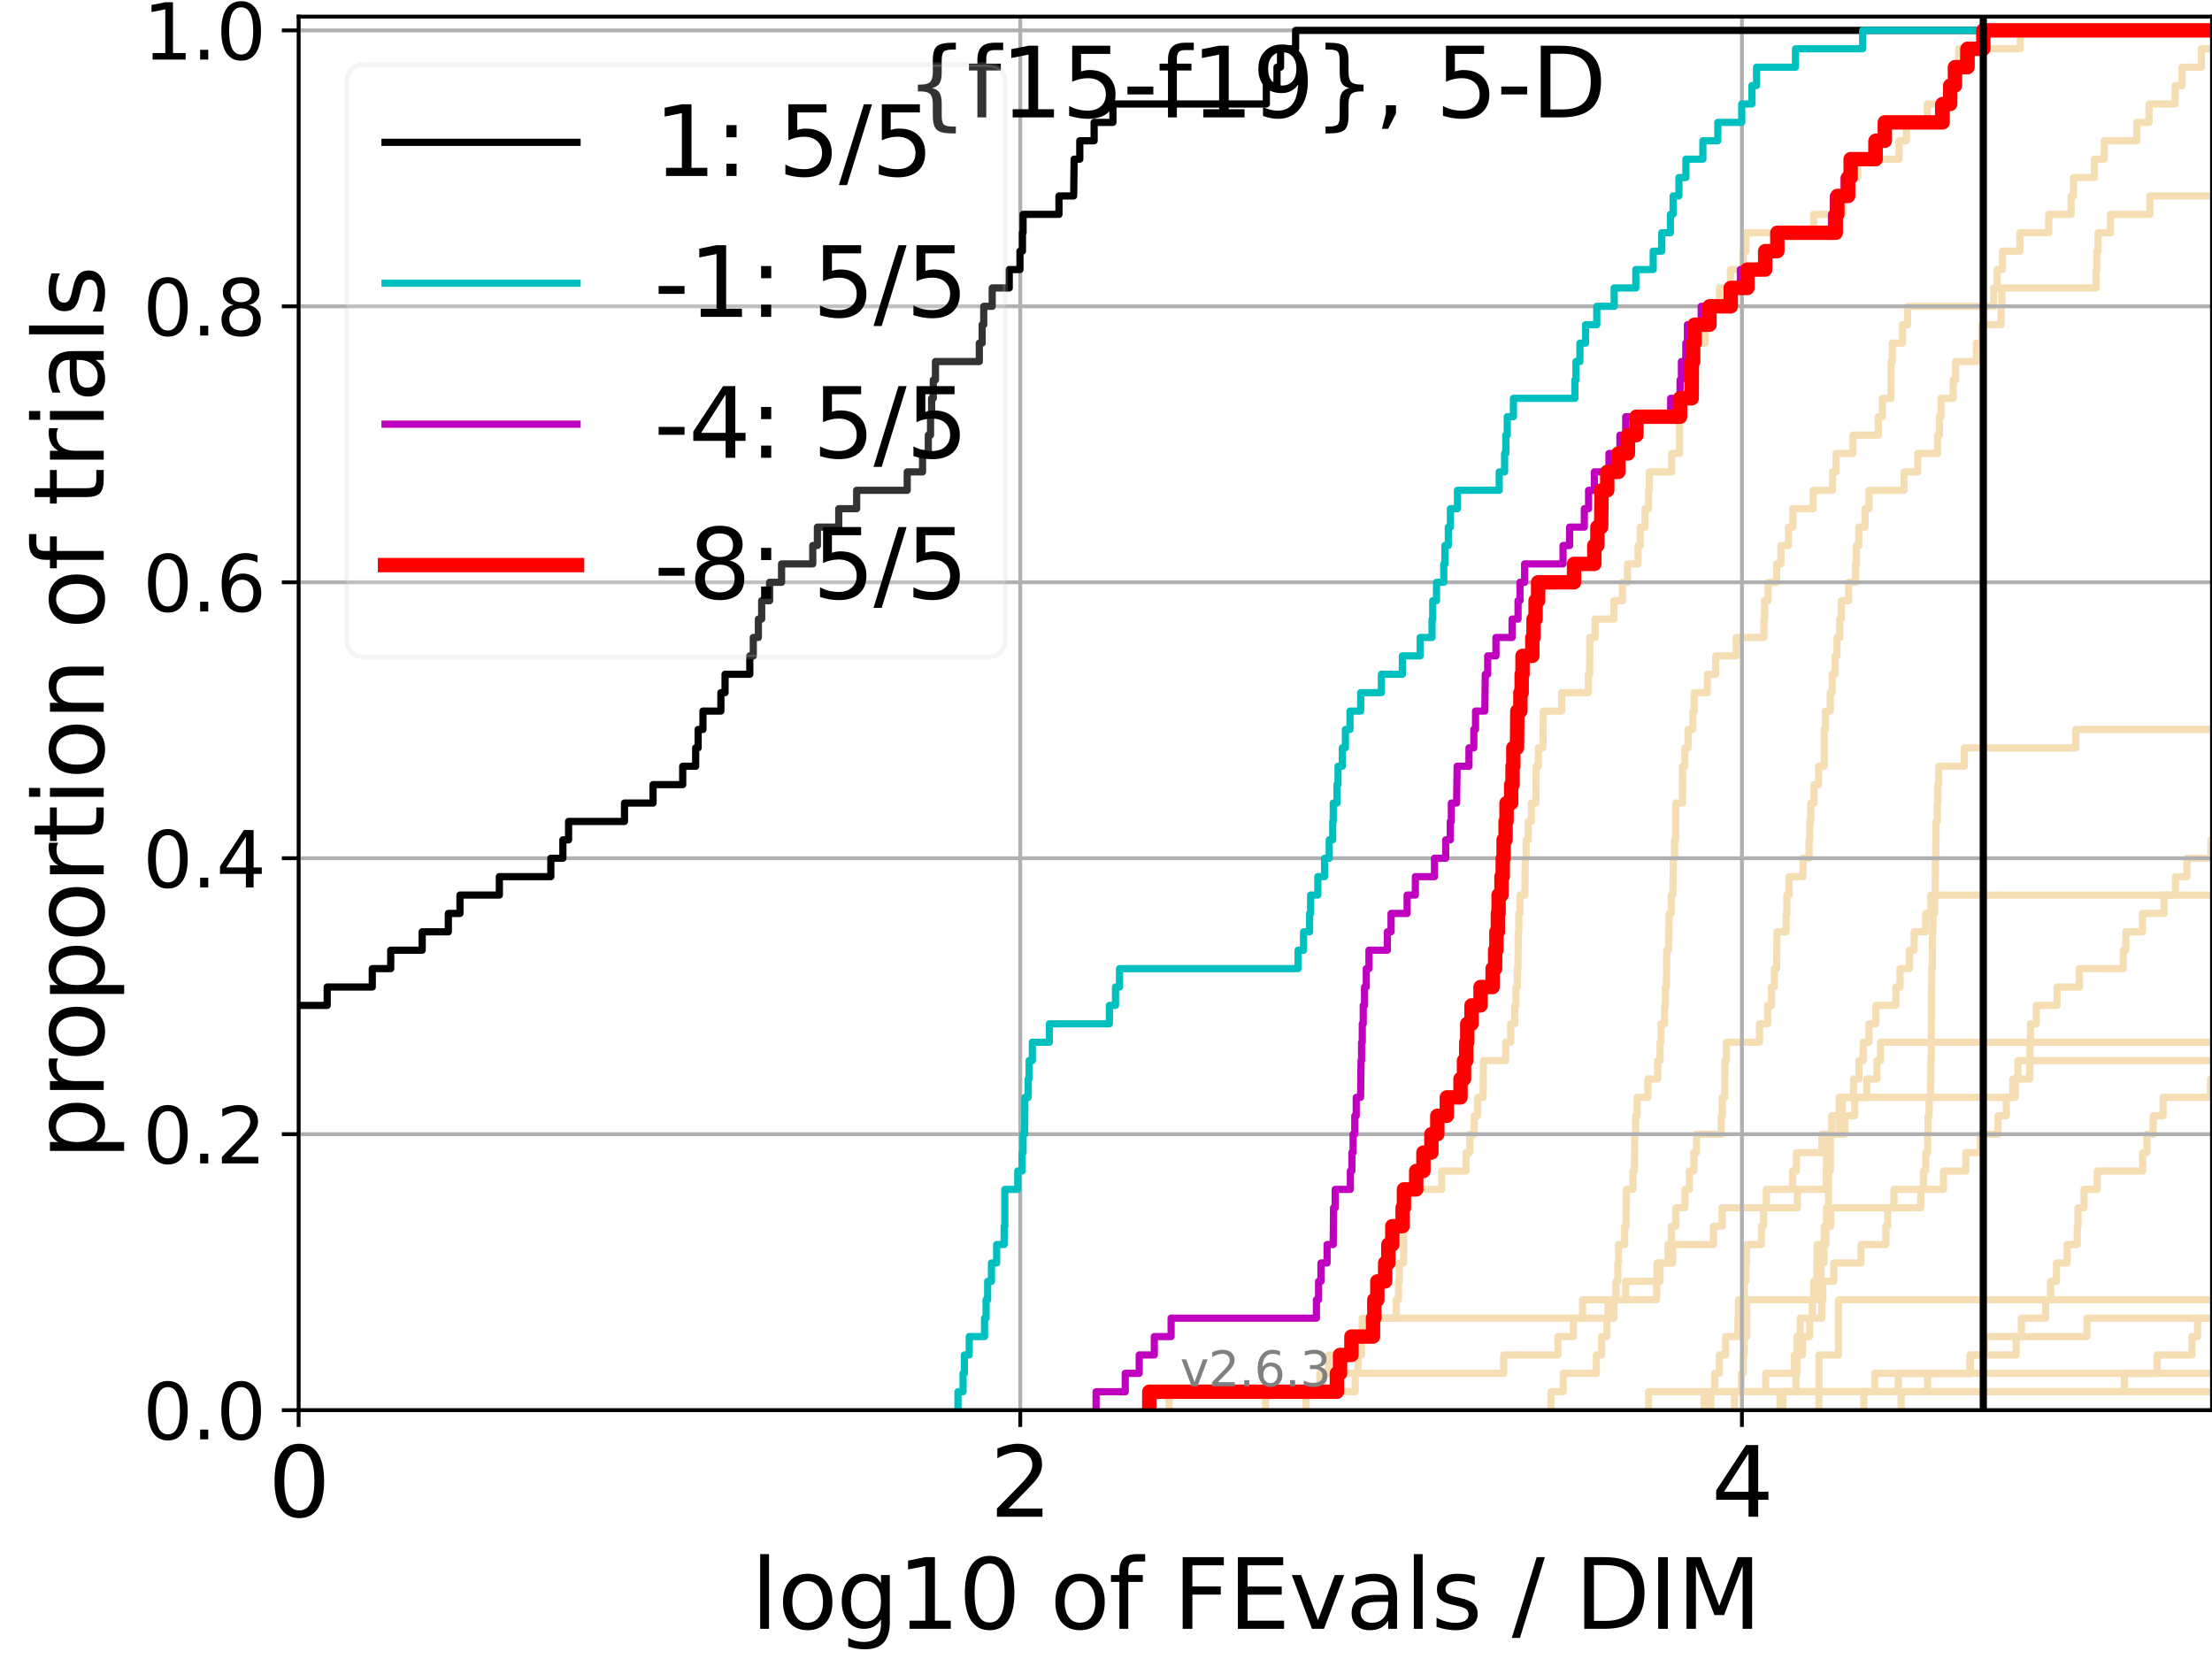 <?xml version="1.0" encoding="utf-8" standalone="no"?>
<!DOCTYPE svg PUBLIC "-//W3C//DTD SVG 1.1//EN"
  "http://www.w3.org/Graphics/SVG/1.1/DTD/svg11.dtd">
<svg xmlns:xlink="http://www.w3.org/1999/xlink" width="460.8pt" height="345.6pt" viewBox="0 0 460.8 345.6" xmlns="http://www.w3.org/2000/svg" version="1.1">
 <defs>
  <style type="text/css">*{stroke-linejoin: round; stroke-linecap: butt}</style>
 </defs>
 <g id="figure_1">
  <g id="patch_1">
   <path d="M 0 345.6 
L 460.8 345.6 
L 460.8 0 
L 0 0 
z
" style="fill: #ffffff"/>
  </g>
  <g id="axes_1">
   <g id="patch_2">
    <path d="M 62.208 293.76 
L 460.8 293.76 
L 460.8 3.456 
L 62.208 3.456 
z
" style="fill: #ffffff"/>
   </g>
   <g id="line2d_1"/>
   <g id="line2d_2">
    <path d="M 378.918 293.76 
L 378.918 282.263 
L 383.01 282.263 
L 383.01 270.766 
L 383.01 270.766 
L 383.01 270.766 
L 460.8 270.766 
" clip-path="url(#paad42e19c4)" style="fill: none; stroke: #f5deb3; stroke-width: 1.5; stroke-linecap: square"/>
   </g>
   <g id="line2d_3"/>
   <g id="line2d_4"/>
   <g id="line2d_5"/>
   <g id="line2d_6"/>
   <g id="line2d_7">
    <path d="M 343.44 293.76 
L 343.44 289.928 
L 367.82 289.928 
L 367.82 286.095 
L 373.801 286.095 
L 373.801 282.263 
L 374.316 282.263 
L 374.316 278.43 
L 375.002 278.43 
L 375.002 274.598 
L 379.513 274.598 
L 379.513 270.766 
L 379.728 270.766 
L 379.728 266.933 
L 382.003 266.933 
L 382.003 263.101 
L 387.68 263.101 
L 387.68 259.268 
L 392.858 259.268 
L 392.858 255.436 
L 393.234 255.436 
L 393.234 251.604 
L 394.542 251.604 
L 394.542 247.771 
L 404.861 247.771 
L 404.861 243.939 
L 409.521 243.939 
L 409.521 240.106 
L 412.562 240.106 
L 412.562 236.274 
L 416.224 236.274 
L 416.224 232.442 
L 417.946 232.442 
L 417.946 228.609 
L 419.302 228.609 
L 419.302 224.777 
L 422.84 224.777 
L 422.888 217.112 
L 422.987 217.112 
L 422.987 213.28 
L 424.187 213.28 
L 424.187 209.447 
L 428.528 209.447 
L 428.528 205.615 
L 433.176 205.615 
L 433.176 201.782 
L 442.313 201.782 
L 442.313 197.95 
L 442.851 197.95 
L 442.851 194.118 
L 446.296 194.118 
L 446.296 190.285 
L 450.837 190.285 
L 450.837 186.453 
L 453.187 186.453 
L 453.187 182.621 
L 455.583 182.621 
L 455.583 178.788 
L 460.582 178.788 
L 460.582 174.956 
L 461.8 174.956 
L 461.8 174.956 
" clip-path="url(#paad42e19c4)" style="fill: none; stroke: #f5deb3; stroke-width: 1.5; stroke-linecap: square"/>
   </g>
   <g id="line2d_8">
    <path d="M 361.339 293.76 
L 361.339 289.928 
L 362.74 289.928 
L 362.74 286.095 
L 363.171 286.095 
L 363.171 282.263 
L 363.35 282.263 
L 363.35 278.43 
L 363.864 278.43 
L 363.864 274.598 
L 363.879 274.598 
L 363.879 270.766 
L 378.481 270.766 
L 378.481 266.933 
L 379.355 266.933 
L 379.355 263.101 
L 379.974 263.101 
L 379.974 259.268 
L 380.048 259.268 
L 380.048 255.436 
L 380.488 255.436 
L 380.488 251.604 
L 380.905 251.604 
L 380.905 247.771 
L 380.911 247.771 
L 380.911 243.939 
L 381.277 243.939 
L 381.277 240.106 
L 381.294 240.106 
L 381.294 236.274 
L 381.592 236.274 
L 381.592 232.442 
L 383.118 232.442 
L 383.118 228.609 
L 419.802 228.609 
L 419.802 224.777 
L 420.358 224.777 
L 420.358 220.944 
L 420.358 220.944 
L 420.358 220.944 
L 460.8 220.944 
" clip-path="url(#paad42e19c4)" style="fill: none; stroke: #f5deb3; stroke-width: 1.5; stroke-linecap: square"/>
   </g>
   <g id="line2d_9">
    <path d="M 243.558 293.76 
L 243.558 289.928 
L 282.304 289.928 
L 282.304 286.095 
L 282.892 286.095 
L 282.892 282.263 
L 283.618 282.263 
L 283.618 278.43 
L 286.701 278.43 
L 286.701 274.598 
L 290.862 274.598 
L 290.862 270.766 
L 291.345 270.766 
L 291.345 266.933 
L 291.508 266.933 
L 291.508 263.101 
L 292.391 263.101 
L 292.402 255.436 
L 292.661 255.436 
L 292.661 251.604 
L 292.985 251.604 
L 292.985 247.771 
L 300.335 247.771 
L 300.335 243.939 
L 305.398 243.939 
L 305.398 240.106 
L 306.182 240.106 
L 306.182 236.274 
L 307.096 236.274 
L 307.096 232.442 
L 307.834 232.442 
L 307.834 228.609 
L 308.967 228.609 
L 309.021 220.944 
L 313.661 220.944 
L 313.661 217.112 
L 314.708 217.112 
L 314.708 213.28 
L 315.565 213.28 
L 315.565 209.447 
L 315.812 209.447 
L 315.812 205.615 
L 316.084 205.615 
L 316.084 201.782 
L 316.212 201.782 
L 316.294 194.118 
L 316.405 194.118 
L 316.405 190.285 
L 316.646 190.285 
L 316.646 186.453 
L 317.653 186.453 
L 317.752 178.788 
L 317.928 178.788 
L 317.928 174.956 
L 318.367 174.956 
L 318.367 171.123 
L 319.014 171.123 
L 319.014 167.291 
L 319.969 167.291 
L 320.01 159.626 
L 320.458 159.626 
L 320.458 155.794 
L 321.421 155.794 
L 321.507 148.129 
L 325.329 148.129 
L 325.329 144.297 
L 330.889 144.297 
L 330.889 140.464 
L 331.154 140.464 
L 331.192 132.799 
L 332.301 132.799 
L 332.301 128.967 
L 336.218 128.967 
L 336.218 125.135 
L 337.996 125.135 
L 337.996 121.302 
L 339.038 121.302 
L 339.038 117.47 
L 341.242 117.47 
L 341.242 113.637 
L 341.697 113.637 
L 341.697 109.805 
L 342.67 109.805 
L 342.67 105.973 
L 343.411 105.973 
L 343.411 102.14 
L 343.59 102.14 
L 343.59 98.308 
L 348.231 98.308 
L 348.231 94.475 
L 349.867 94.475 
L 349.894 86.811 
L 350.376 86.811 
L 350.376 82.978 
L 350.727 82.978 
L 350.727 79.146 
L 350.871 79.146 
L 350.871 75.313 
L 352.973 75.313 
L 352.973 71.481 
L 355.198 71.481 
L 355.198 67.649 
L 355.388 67.649 
L 355.388 63.816 
L 358.193 63.816 
L 358.193 59.984 
L 360.479 59.984 
L 360.479 56.151 
L 363.144 56.151 
L 363.144 52.319 
L 363.725 52.319 
L 363.725 48.487 
L 377.815 48.487 
L 377.815 44.654 
L 383.853 44.654 
L 383.853 40.822 
L 383.982 40.822 
L 383.982 36.989 
L 387.026 36.989 
L 387.026 33.157 
L 395.618 33.157 
L 395.618 29.325 
L 397.146 29.325 
L 397.146 25.492 
L 401.507 25.492 
L 401.507 21.66 
L 406.352 21.66 
L 406.352 17.827 
L 407.957 17.827 
L 408.045 10.163 
L 420.85 10.163 
L 420.85 6.33 
L 420.85 6.33 
L 460.8 6.33 
L 460.8 6.33 
" clip-path="url(#paad42e19c4)" style="fill: none; stroke: #f5deb3; stroke-width: 1.5; stroke-linecap: square"/>
   </g>
   <g id="line2d_10"/>
   <g id="line2d_11">
    <path d="M 396.038 293.76 
L 396.038 289.928 
L 442.54 289.928 
L 442.54 286.095 
L 449.381 286.095 
L 449.381 282.263 
L 456.609 282.263 
L 456.609 278.43 
L 457.795 278.43 
L 457.795 274.598 
L 461.8 274.598 
" clip-path="url(#paad42e19c4)" style="fill: none; stroke: #f5deb3; stroke-width: 1.5; stroke-linecap: square"/>
   </g>
   <g id="line2d_12"/>
   <g id="line2d_13"/>
   <g id="line2d_14"/>
   <g id="line2d_15"/>
   <g id="line2d_16"/>
   <g id="line2d_17">
    <path d="M 354.997 293.76 
L 354.997 289.928 
L 357.206 289.928 
L 357.206 286.095 
L 358.174 286.095 
L 358.174 282.263 
L 359.485 282.263 
L 359.485 278.43 
L 362.03 278.43 
L 362.03 274.598 
L 362.148 274.598 
L 362.148 270.766 
L 363.364 270.766 
L 363.364 266.933 
L 363.7 266.933 
L 363.7 263.101 
L 363.832 263.101 
L 363.832 259.268 
L 366.931 259.268 
L 366.931 255.436 
L 367.384 255.436 
L 367.384 251.604 
L 374.43 251.604 
L 374.43 247.771 
L 380.42 247.771 
L 380.42 243.939 
L 380.498 243.939 
L 380.498 240.106 
L 380.543 240.106 
L 380.543 236.274 
L 383.134 236.274 
L 383.134 232.442 
L 383.806 232.442 
L 383.806 228.609 
L 386.117 228.609 
L 386.117 224.777 
L 387.253 224.777 
L 387.253 220.944 
L 388.147 220.944 
L 388.147 217.112 
L 389.342 217.112 
L 389.342 213.28 
L 390.789 213.28 
L 390.789 209.447 
L 394.936 209.447 
L 394.936 205.615 
L 395.804 205.615 
L 395.804 201.782 
L 397.781 201.782 
L 397.781 197.95 
L 398.735 197.95 
L 398.735 194.118 
L 401.153 194.118 
L 401.153 190.285 
L 402.239 190.285 
L 402.239 186.453 
L 402.239 186.453 
L 402.239 186.453 
L 460.8 186.453 
" clip-path="url(#paad42e19c4)" style="fill: none; stroke: #f5deb3; stroke-width: 1.5; stroke-linecap: square"/>
   </g>
   <g id="line2d_18"/>
   <g id="line2d_19">
    <path d="M 370.803 293.76 
L 370.803 289.928 
L 401.543 289.928 
L 401.543 286.095 
L 410.465 286.095 
L 410.465 282.263 
L 413.428 282.263 
L 413.428 278.43 
L 421.093 278.43 
L 421.093 274.598 
L 426.152 274.598 
L 426.152 270.766 
L 427.177 270.766 
L 427.177 266.933 
L 428.409 266.933 
L 428.409 263.101 
L 430.632 263.101 
L 430.632 259.268 
L 432.729 259.268 
L 432.729 255.436 
L 432.899 255.436 
L 432.899 251.604 
L 434.138 251.604 
L 434.138 247.771 
L 436.896 247.771 
L 436.896 243.939 
L 446.35 243.939 
L 446.35 240.106 
L 447.249 240.106 
L 447.249 236.274 
L 448.541 236.274 
L 448.541 232.442 
L 450.608 232.442 
L 450.608 228.609 
L 460.513 228.609 
L 460.513 224.777 
L 461.176 224.777 
L 461.176 220.944 
L 461.8 220.944 
L 461.8 220.944 
" clip-path="url(#paad42e19c4)" style="fill: none; stroke: #f5deb3; stroke-width: 1.5; stroke-linecap: square"/>
   </g>
   <g id="line2d_20">
    <path d="M 356.39 293.76 
L 356.39 289.928 
L 356.39 289.928 
L 356.39 289.928 
L 460.8 289.928 
" clip-path="url(#paad42e19c4)" style="fill: none; stroke: #f5deb3; stroke-width: 1.5; stroke-linecap: square"/>
   </g>
   <g id="line2d_21"/>
   <g id="line2d_22">
    <path d="M 370.937 293.76 
L 370.937 289.928 
L 390.522 289.928 
L 390.522 286.095 
L 410.377 286.095 
L 410.377 282.263 
L 420.002 282.263 
L 420.002 278.43 
L 434.734 278.43 
L 434.734 274.598 
L 434.734 274.598 
L 434.734 274.598 
L 460.8 274.598 
" clip-path="url(#paad42e19c4)" style="fill: none; stroke: #f5deb3; stroke-width: 1.5; stroke-linecap: square"/>
   </g>
   <g id="line2d_23">
    <path d="M 388.253 293.76 
L 388.253 289.928 
L 395.464 289.928 
L 395.464 286.095 
L 395.464 286.095 
L 395.464 286.095 
L 460.8 286.095 
" clip-path="url(#paad42e19c4)" style="fill: none; stroke: #f5deb3; stroke-width: 1.5; stroke-linecap: square"/>
   </g>
   <g id="line2d_24">
    <path d="M 272.072 293.76 
L 272.072 289.928 
L 274.946 289.928 
L 274.946 286.095 
L 276.703 286.095 
L 276.703 282.263 
L 280.983 282.263 
L 280.983 278.43 
L 283.751 278.43 
L 283.751 274.598 
L 334.996 274.598 
L 334.996 270.766 
L 336.645 270.766 
L 336.645 266.933 
L 337.028 266.933 
L 337.028 263.101 
L 337.163 263.101 
L 337.163 259.268 
L 338.454 259.268 
L 338.454 255.436 
L 338.74 255.436 
L 338.823 247.771 
L 340.168 247.771 
L 340.168 243.939 
L 340.48 243.939 
L 340.555 236.274 
L 340.724 236.274 
L 340.724 232.442 
L 341.037 232.442 
L 341.037 228.609 
L 343.282 228.609 
L 343.282 224.777 
L 345.32 224.777 
L 345.32 220.944 
L 345.825 220.944 
L 345.825 217.112 
L 346.015 217.112 
L 346.015 213.28 
L 346.763 213.28 
L 346.763 209.447 
L 346.923 209.447 
L 346.923 205.615 
L 347.14 205.615 
L 347.221 197.95 
L 347.605 197.95 
L 347.715 190.285 
L 348.142 190.285 
L 348.142 186.453 
L 348.495 186.453 
L 348.598 178.788 
L 348.838 178.788 
L 348.838 174.956 
L 349.081 174.956 
L 349.115 167.291 
L 350.49 167.291 
L 350.508 159.626 
L 350.987 159.626 
L 350.987 155.794 
L 351.656 155.794 
L 351.656 151.961 
L 352.67 151.961 
L 352.67 148.129 
L 352.935 148.129 
L 352.935 144.297 
L 355.679 144.297 
L 355.679 140.464 
L 357.411 140.464 
L 357.411 136.632 
L 361.698 136.632 
L 361.698 132.799 
L 367.457 132.799 
L 367.457 128.967 
L 367.608 128.967 
L 367.608 125.135 
L 368.323 125.135 
L 368.323 121.302 
L 370.105 121.302 
L 370.105 117.47 
L 370.999 117.47 
L 370.999 113.637 
L 372.584 113.637 
L 372.584 109.805 
L 373.504 109.805 
L 373.504 105.973 
L 377.738 105.973 
L 377.738 102.14 
L 381.758 102.14 
L 381.758 98.308 
L 382.477 98.308 
L 382.477 94.475 
L 385.999 94.475 
L 385.999 90.643 
L 391.293 90.643 
L 391.293 86.811 
L 392.146 86.811 
L 392.146 82.978 
L 393.931 82.978 
L 393.969 75.313 
L 394.197 75.313 
L 394.197 71.481 
L 396.335 71.481 
L 396.335 67.649 
L 397.388 67.649 
L 397.388 63.816 
L 415.308 63.816 
L 415.308 59.984 
L 416.027 59.984 
L 416.027 56.151 
L 417.155 56.151 
L 417.155 52.319 
L 420.783 52.319 
L 420.783 48.487 
L 426.778 48.487 
L 426.778 44.654 
L 431.459 44.654 
L 431.459 40.822 
L 431.955 40.822 
L 431.955 36.989 
L 436.296 36.989 
L 436.296 33.157 
L 438.355 33.157 
L 438.355 29.325 
L 445.143 29.325 
L 445.143 25.492 
L 447.681 25.492 
L 447.681 21.66 
L 453.131 21.66 
L 453.131 17.827 
L 454.555 17.827 
L 454.555 13.995 
L 458.575 13.995 
L 458.575 10.163 
L 461.8 10.163 
L 461.8 10.163 
" clip-path="url(#paad42e19c4)" style="fill: none; stroke: #f5deb3; stroke-width: 1.5; stroke-linecap: square"/>
   </g>
   <g id="line2d_25">
    <path d="M 371.416 293.76 
L 371.416 289.928 
L 374.148 289.928 
L 374.148 286.095 
L 374.314 286.095 
L 374.314 282.263 
L 375.477 282.263 
L 375.477 278.43 
L 376.971 278.43 
L 376.971 274.598 
L 377.554 274.598 
L 377.554 270.766 
L 377.802 270.766 
L 377.802 266.933 
L 378.502 266.933 
L 378.502 263.101 
L 378.535 263.101 
L 378.535 259.268 
L 380.381 259.268 
L 380.381 255.436 
L 381.384 255.436 
L 381.384 251.604 
L 400.138 251.604 
L 400.138 247.771 
L 400.712 247.771 
L 400.712 243.939 
L 401.165 243.939 
L 401.165 240.106 
L 401.554 240.106 
L 401.554 236.274 
L 401.647 236.274 
L 401.647 232.442 
L 401.877 232.442 
L 401.877 228.609 
L 402.202 228.609 
L 402.202 224.777 
L 402.235 224.777 
L 402.235 220.944 
L 402.305 220.944 
L 402.305 217.112 
L 402.306 217.112 
L 402.306 213.28 
L 402.333 213.28 
L 402.333 209.447 
L 402.342 209.447 
L 402.342 205.615 
L 402.398 205.615 
L 402.398 201.782 
L 402.543 201.782 
L 402.543 197.95 
L 402.566 197.95 
L 402.566 194.118 
L 402.677 194.118 
L 402.677 190.285 
L 403.003 190.285 
L 403.003 186.453 
L 403.15 186.453 
L 403.15 182.621 
L 403.18 182.621 
L 403.18 178.788 
L 403.263 178.788 
L 403.263 174.956 
L 403.313 174.956 
L 403.313 171.123 
L 403.572 171.123 
L 403.572 167.291 
L 403.674 167.291 
L 403.674 163.459 
L 403.864 163.459 
L 403.864 159.626 
L 409.212 159.626 
L 409.212 155.794 
L 432.412 155.794 
L 432.412 151.961 
L 432.412 151.961 
L 432.412 151.961 
L 460.8 151.961 
" clip-path="url(#paad42e19c4)" style="fill: none; stroke: #f5deb3; stroke-width: 1.5; stroke-linecap: square"/>
   </g>
   <g id="line2d_26">
    <path d="M 323.095 293.76 
L 323.095 289.928 
L 325.639 289.928 
L 325.639 286.095 
L 332.557 286.095 
L 332.557 282.263 
L 333.63 282.263 
L 333.63 278.43 
L 334.775 278.43 
L 334.775 274.598 
L 336.222 274.598 
L 336.222 270.766 
L 338.648 270.766 
L 338.648 266.933 
L 345.176 266.933 
L 345.176 263.101 
L 348.442 263.101 
L 348.442 259.268 
L 356.935 259.268 
L 356.935 255.436 
L 358.755 255.436 
L 358.755 251.604 
L 367.969 251.604 
L 367.969 247.771 
L 373.411 247.771 
L 373.411 243.939 
L 374.24 243.939 
L 374.24 240.106 
L 379.523 240.106 
L 379.523 236.274 
L 384.317 236.274 
L 384.317 232.442 
L 386.384 232.442 
L 386.384 228.609 
L 388.91 228.609 
L 388.91 224.777 
L 390.997 224.777 
L 390.997 220.944 
L 391.753 220.944 
L 391.753 217.112 
L 391.753 217.112 
L 391.753 217.112 
L 460.8 217.112 
" clip-path="url(#paad42e19c4)" style="fill: none; stroke: #f5deb3; stroke-width: 1.5; stroke-linecap: square"/>
   </g>
   <g id="line2d_27"/>
   <g id="line2d_28">
    <path d="M 263.64 293.76 
L 263.64 289.928 
L 275.454 289.928 
L 275.454 286.095 
L 313.237 286.095 
L 313.237 282.263 
L 324.529 282.263 
L 324.529 278.43 
L 327.768 278.43 
L 327.768 274.598 
L 329.682 274.598 
L 329.682 270.766 
L 345.121 270.766 
L 345.121 266.933 
L 345.808 266.933 
L 345.808 263.101 
L 347.473 263.101 
L 347.473 259.268 
L 348.176 259.268 
L 348.176 255.436 
L 349.109 255.436 
L 349.109 251.604 
L 351.009 251.604 
L 351.009 247.771 
L 351.919 247.771 
L 351.919 243.939 
L 352.862 243.939 
L 352.862 240.106 
L 353.419 240.106 
L 353.419 236.274 
L 358.584 236.274 
L 358.584 232.442 
L 358.78 232.442 
L 358.78 228.609 
L 359.283 228.609 
L 359.356 220.944 
L 359.644 220.944 
L 359.644 217.112 
L 366.544 217.112 
L 366.544 213.28 
L 368.256 213.28 
L 368.256 209.447 
L 369.026 209.447 
L 369.026 205.615 
L 369.626 205.615 
L 369.626 201.782 
L 370.103 201.782 
L 370.187 194.118 
L 372.086 194.118 
L 372.086 190.285 
L 372.229 190.285 
L 372.229 186.453 
L 372.704 186.453 
L 372.704 182.621 
L 375.607 182.621 
L 375.607 178.788 
L 376.86 178.788 
L 376.86 174.956 
L 377.014 174.956 
L 377.014 171.123 
L 377.211 171.123 
L 377.211 167.291 
L 377.896 167.291 
L 377.896 163.459 
L 378.85 163.459 
L 378.85 159.626 
L 380.024 159.626 
L 380.026 151.961 
L 380.287 151.961 
L 380.287 148.129 
L 381.288 148.129 
L 381.288 144.297 
L 381.667 144.297 
L 381.667 140.464 
L 382.273 140.464 
L 382.273 136.632 
L 382.684 136.632 
L 382.684 132.799 
L 383.249 132.799 
L 383.249 128.967 
L 383.579 128.967 
L 383.579 125.135 
L 385.108 125.135 
L 385.108 121.302 
L 386.543 121.302 
L 386.543 117.47 
L 386.703 117.47 
L 386.703 113.637 
L 387.228 113.637 
L 387.228 109.805 
L 388.52 109.805 
L 388.52 105.973 
L 389.34 105.973 
L 389.34 102.14 
L 396.663 102.14 
L 396.663 98.308 
L 399.497 98.308 
L 399.497 94.475 
L 403.655 94.475 
L 403.655 90.643 
L 404.015 90.643 
L 404.015 86.811 
L 404.359 86.811 
L 404.359 82.978 
L 406.901 82.978 
L 406.901 79.146 
L 407.388 79.146 
L 407.388 75.313 
L 411.731 75.313 
L 411.731 71.481 
L 412.845 71.481 
L 412.845 67.649 
L 416.86 67.649 
L 416.86 63.816 
L 417.021 63.816 
L 417.021 59.984 
L 436.651 59.984 
L 436.651 56.151 
L 436.804 56.151 
L 436.804 52.319 
L 437.057 52.319 
L 437.057 48.487 
L 439.661 48.487 
L 439.661 44.654 
L 447.866 44.654 
L 447.866 40.822 
L 461.8 40.822 
L 461.8 40.822 
" clip-path="url(#paad42e19c4)" style="fill: none; stroke: #f5deb3; stroke-width: 1.5; stroke-linecap: square"/>
   </g>
   <g id="line2d_29"/>
   <g id="line2d_30"/>
   <g id="matplotlib.axis_1">
    <g id="xtick_1">
     <g id="line2d_31">
      <path d="M 62.208 293.76 
L 62.208 3.456 
" clip-path="url(#paad42e19c4)" style="fill: none; stroke: #b0b0b0; stroke-width: 0.8; stroke-linecap: square"/>
     </g>
     <g id="line2d_32">
      <defs>
       <path id="mf4633947fc" d="M 0 0 
L 0 3.5 
" style="stroke: #000000; stroke-width: 0.8"/>
      </defs>
      <g>
       <use xlink:href="#mf4633947fc" x="62.208" y="293.76" style="stroke: #000000; stroke-width: 0.8"/>
      </g>
     </g>
     <g id="text_1">
      <!-- 0 -->
      <g transform="translate(55.846 315.957)scale(0.2 -0.2)">
       <defs>
        <path id="DejaVuSans-30" d="M 2034 4250 
Q 1547 4250 1301 3770 
Q 1056 3291 1056 2328 
Q 1056 1369 1301 889 
Q 1547 409 2034 409 
Q 2525 409 2770 889 
Q 3016 1369 3016 2328 
Q 3016 3291 2770 3770 
Q 2525 4250 2034 4250 
z
M 2034 4750 
Q 2819 4750 3233 4129 
Q 3647 3509 3647 2328 
Q 3647 1150 3233 529 
Q 2819 -91 2034 -91 
Q 1250 -91 836 529 
Q 422 1150 422 2328 
Q 422 3509 836 4129 
Q 1250 4750 2034 4750 
z
" transform="scale(0.016)"/>
       </defs>
       <use xlink:href="#DejaVuSans-30"/>
      </g>
     </g>
    </g>
    <g id="xtick_2">
     <g id="line2d_33">
      <path d="M 212.542 293.76 
L 212.542 3.456 
" clip-path="url(#paad42e19c4)" style="fill: none; stroke: #b0b0b0; stroke-width: 0.8; stroke-linecap: square"/>
     </g>
     <g id="line2d_34">
      <g>
       <use xlink:href="#mf4633947fc" x="212.542" y="293.76" style="stroke: #000000; stroke-width: 0.8"/>
      </g>
     </g>
     <g id="text_2">
      <!-- 2 -->
      <g transform="translate(206.18 315.957)scale(0.2 -0.2)">
       <defs>
        <path id="DejaVuSans-32" d="M 1228 531 
L 3431 531 
L 3431 0 
L 469 0 
L 469 531 
Q 828 903 1448 1529 
Q 2069 2156 2228 2338 
Q 2531 2678 2651 2914 
Q 2772 3150 2772 3378 
Q 2772 3750 2511 3984 
Q 2250 4219 1831 4219 
Q 1534 4219 1204 4116 
Q 875 4013 500 3803 
L 500 4441 
Q 881 4594 1212 4672 
Q 1544 4750 1819 4750 
Q 2544 4750 2975 4387 
Q 3406 4025 3406 3419 
Q 3406 3131 3298 2873 
Q 3191 2616 2906 2266 
Q 2828 2175 2409 1742 
Q 1991 1309 1228 531 
z
" transform="scale(0.016)"/>
       </defs>
       <use xlink:href="#DejaVuSans-32"/>
      </g>
     </g>
    </g>
    <g id="xtick_3">
     <g id="line2d_35">
      <path d="M 362.876 293.76 
L 362.876 3.456 
" clip-path="url(#paad42e19c4)" style="fill: none; stroke: #b0b0b0; stroke-width: 0.8; stroke-linecap: square"/>
     </g>
     <g id="line2d_36">
      <g>
       <use xlink:href="#mf4633947fc" x="362.876" y="293.76" style="stroke: #000000; stroke-width: 0.8"/>
      </g>
     </g>
     <g id="text_3">
      <!-- 4 -->
      <g transform="translate(356.514 315.957)scale(0.2 -0.2)">
       <defs>
        <path id="DejaVuSans-34" d="M 2419 4116 
L 825 1625 
L 2419 1625 
L 2419 4116 
z
M 2253 4666 
L 3047 4666 
L 3047 1625 
L 3713 1625 
L 3713 1100 
L 3047 1100 
L 3047 0 
L 2419 0 
L 2419 1100 
L 313 1100 
L 313 1709 
L 2253 4666 
z
" transform="scale(0.016)"/>
       </defs>
       <use xlink:href="#DejaVuSans-34"/>
      </g>
     </g>
    </g>
    <g id="text_4">
     <!-- log10 of FEvals / DIM -->
     <g transform="translate(156.431 339.313)scale(0.2 -0.2)">
      <defs>
       <path id="DejaVuSans-6c" d="M 603 4863 
L 1178 4863 
L 1178 0 
L 603 0 
L 603 4863 
z
" transform="scale(0.016)"/>
       <path id="DejaVuSans-6f" d="M 1959 3097 
Q 1497 3097 1228 2736 
Q 959 2375 959 1747 
Q 959 1119 1226 758 
Q 1494 397 1959 397 
Q 2419 397 2687 759 
Q 2956 1122 2956 1747 
Q 2956 2369 2687 2733 
Q 2419 3097 1959 3097 
z
M 1959 3584 
Q 2709 3584 3137 3096 
Q 3566 2609 3566 1747 
Q 3566 888 3137 398 
Q 2709 -91 1959 -91 
Q 1206 -91 779 398 
Q 353 888 353 1747 
Q 353 2609 779 3096 
Q 1206 3584 1959 3584 
z
" transform="scale(0.016)"/>
       <path id="DejaVuSans-67" d="M 2906 1791 
Q 2906 2416 2648 2759 
Q 2391 3103 1925 3103 
Q 1463 3103 1205 2759 
Q 947 2416 947 1791 
Q 947 1169 1205 825 
Q 1463 481 1925 481 
Q 2391 481 2648 825 
Q 2906 1169 2906 1791 
z
M 3481 434 
Q 3481 -459 3084 -895 
Q 2688 -1331 1869 -1331 
Q 1566 -1331 1297 -1286 
Q 1028 -1241 775 -1147 
L 775 -588 
Q 1028 -725 1275 -790 
Q 1522 -856 1778 -856 
Q 2344 -856 2625 -561 
Q 2906 -266 2906 331 
L 2906 616 
Q 2728 306 2450 153 
Q 2172 0 1784 0 
Q 1141 0 747 490 
Q 353 981 353 1791 
Q 353 2603 747 3093 
Q 1141 3584 1784 3584 
Q 2172 3584 2450 3431 
Q 2728 3278 2906 2969 
L 2906 3500 
L 3481 3500 
L 3481 434 
z
" transform="scale(0.016)"/>
       <path id="DejaVuSans-31" d="M 794 531 
L 1825 531 
L 1825 4091 
L 703 3866 
L 703 4441 
L 1819 4666 
L 2450 4666 
L 2450 531 
L 3481 531 
L 3481 0 
L 794 0 
L 794 531 
z
" transform="scale(0.016)"/>
       <path id="DejaVuSans-20" transform="scale(0.016)"/>
       <path id="DejaVuSans-66" d="M 2375 4863 
L 2375 4384 
L 1825 4384 
Q 1516 4384 1395 4259 
Q 1275 4134 1275 3809 
L 1275 3500 
L 2222 3500 
L 2222 3053 
L 1275 3053 
L 1275 0 
L 697 0 
L 697 3053 
L 147 3053 
L 147 3500 
L 697 3500 
L 697 3744 
Q 697 4328 969 4595 
Q 1241 4863 1831 4863 
L 2375 4863 
z
" transform="scale(0.016)"/>
       <path id="DejaVuSans-46" d="M 628 4666 
L 3309 4666 
L 3309 4134 
L 1259 4134 
L 1259 2759 
L 3109 2759 
L 3109 2228 
L 1259 2228 
L 1259 0 
L 628 0 
L 628 4666 
z
" transform="scale(0.016)"/>
       <path id="DejaVuSans-45" d="M 628 4666 
L 3578 4666 
L 3578 4134 
L 1259 4134 
L 1259 2753 
L 3481 2753 
L 3481 2222 
L 1259 2222 
L 1259 531 
L 3634 531 
L 3634 0 
L 628 0 
L 628 4666 
z
" transform="scale(0.016)"/>
       <path id="DejaVuSans-76" d="M 191 3500 
L 800 3500 
L 1894 563 
L 2988 3500 
L 3597 3500 
L 2284 0 
L 1503 0 
L 191 3500 
z
" transform="scale(0.016)"/>
       <path id="DejaVuSans-61" d="M 2194 1759 
Q 1497 1759 1228 1600 
Q 959 1441 959 1056 
Q 959 750 1161 570 
Q 1363 391 1709 391 
Q 2188 391 2477 730 
Q 2766 1069 2766 1631 
L 2766 1759 
L 2194 1759 
z
M 3341 1997 
L 3341 0 
L 2766 0 
L 2766 531 
Q 2569 213 2275 61 
Q 1981 -91 1556 -91 
Q 1019 -91 701 211 
Q 384 513 384 1019 
Q 384 1609 779 1909 
Q 1175 2209 1959 2209 
L 2766 2209 
L 2766 2266 
Q 2766 2663 2505 2880 
Q 2244 3097 1772 3097 
Q 1472 3097 1187 3025 
Q 903 2953 641 2809 
L 641 3341 
Q 956 3463 1253 3523 
Q 1550 3584 1831 3584 
Q 2591 3584 2966 3190 
Q 3341 2797 3341 1997 
z
" transform="scale(0.016)"/>
       <path id="DejaVuSans-73" d="M 2834 3397 
L 2834 2853 
Q 2591 2978 2328 3040 
Q 2066 3103 1784 3103 
Q 1356 3103 1142 2972 
Q 928 2841 928 2578 
Q 928 2378 1081 2264 
Q 1234 2150 1697 2047 
L 1894 2003 
Q 2506 1872 2764 1633 
Q 3022 1394 3022 966 
Q 3022 478 2636 193 
Q 2250 -91 1575 -91 
Q 1294 -91 989 -36 
Q 684 19 347 128 
L 347 722 
Q 666 556 975 473 
Q 1284 391 1588 391 
Q 1994 391 2212 530 
Q 2431 669 2431 922 
Q 2431 1156 2273 1281 
Q 2116 1406 1581 1522 
L 1381 1569 
Q 847 1681 609 1914 
Q 372 2147 372 2553 
Q 372 3047 722 3315 
Q 1072 3584 1716 3584 
Q 2034 3584 2315 3537 
Q 2597 3491 2834 3397 
z
" transform="scale(0.016)"/>
       <path id="DejaVuSans-2f" d="M 1625 4666 
L 2156 4666 
L 531 -594 
L 0 -594 
L 1625 4666 
z
" transform="scale(0.016)"/>
       <path id="DejaVuSans-44" d="M 1259 4147 
L 1259 519 
L 2022 519 
Q 2988 519 3436 956 
Q 3884 1394 3884 2338 
Q 3884 3275 3436 3711 
Q 2988 4147 2022 4147 
L 1259 4147 
z
M 628 4666 
L 1925 4666 
Q 3281 4666 3915 4102 
Q 4550 3538 4550 2338 
Q 4550 1131 3912 565 
Q 3275 0 1925 0 
L 628 0 
L 628 4666 
z
" transform="scale(0.016)"/>
       <path id="DejaVuSans-49" d="M 628 4666 
L 1259 4666 
L 1259 0 
L 628 0 
L 628 4666 
z
" transform="scale(0.016)"/>
       <path id="DejaVuSans-4d" d="M 628 4666 
L 1569 4666 
L 2759 1491 
L 3956 4666 
L 4897 4666 
L 4897 0 
L 4281 0 
L 4281 4097 
L 3078 897 
L 2444 897 
L 1241 4097 
L 1241 0 
L 628 0 
L 628 4666 
z
" transform="scale(0.016)"/>
      </defs>
      <use xlink:href="#DejaVuSans-6c"/>
      <use xlink:href="#DejaVuSans-6f" x="27.783"/>
      <use xlink:href="#DejaVuSans-67" x="88.965"/>
      <use xlink:href="#DejaVuSans-31" x="152.441"/>
      <use xlink:href="#DejaVuSans-30" x="216.064"/>
      <use xlink:href="#DejaVuSans-20" x="279.688"/>
      <use xlink:href="#DejaVuSans-6f" x="311.475"/>
      <use xlink:href="#DejaVuSans-66" x="372.656"/>
      <use xlink:href="#DejaVuSans-20" x="407.861"/>
      <use xlink:href="#DejaVuSans-46" x="439.648"/>
      <use xlink:href="#DejaVuSans-45" x="497.168"/>
      <use xlink:href="#DejaVuSans-76" x="560.352"/>
      <use xlink:href="#DejaVuSans-61" x="619.531"/>
      <use xlink:href="#DejaVuSans-6c" x="680.811"/>
      <use xlink:href="#DejaVuSans-73" x="708.594"/>
      <use xlink:href="#DejaVuSans-20" x="760.693"/>
      <use xlink:href="#DejaVuSans-2f" x="792.48"/>
      <use xlink:href="#DejaVuSans-20" x="826.172"/>
      <use xlink:href="#DejaVuSans-44" x="857.959"/>
      <use xlink:href="#DejaVuSans-49" x="934.961"/>
      <use xlink:href="#DejaVuSans-4d" x="964.453"/>
     </g>
    </g>
   </g>
   <g id="matplotlib.axis_2">
    <g id="ytick_1">
     <g id="line2d_37">
      <path d="M 62.208 293.76 
L 460.8 293.76 
" clip-path="url(#paad42e19c4)" style="fill: none; stroke: #b0b0b0; stroke-width: 0.8; stroke-linecap: square"/>
     </g>
     <g id="line2d_38">
      <defs>
       <path id="mc0f0323121" d="M 0 0 
L -3.5 0 
" style="stroke: #000000; stroke-width: 0.8"/>
      </defs>
      <g>
       <use xlink:href="#mc0f0323121" x="62.208" y="293.76" style="stroke: #000000; stroke-width: 0.8"/>
      </g>
     </g>
     <g id="text_5">
      <!-- 0.0 -->
      <g transform="translate(29.763 299.839)scale(0.16 -0.16)">
       <defs>
        <path id="DejaVuSans-2e" d="M 684 794 
L 1344 794 
L 1344 0 
L 684 0 
L 684 794 
z
" transform="scale(0.016)"/>
       </defs>
       <use xlink:href="#DejaVuSans-30"/>
       <use xlink:href="#DejaVuSans-2e" x="63.623"/>
       <use xlink:href="#DejaVuSans-30" x="95.41"/>
      </g>
     </g>
    </g>
    <g id="ytick_2">
     <g id="line2d_39">
      <path d="M 62.208 236.274 
L 460.8 236.274 
" clip-path="url(#paad42e19c4)" style="fill: none; stroke: #b0b0b0; stroke-width: 0.8; stroke-linecap: square"/>
     </g>
     <g id="line2d_40">
      <g>
       <use xlink:href="#mc0f0323121" x="62.208" y="236.274" style="stroke: #000000; stroke-width: 0.8"/>
      </g>
     </g>
     <g id="text_6">
      <!-- 0.2 -->
      <g transform="translate(29.763 242.353)scale(0.16 -0.16)">
       <use xlink:href="#DejaVuSans-30"/>
       <use xlink:href="#DejaVuSans-2e" x="63.623"/>
       <use xlink:href="#DejaVuSans-32" x="95.41"/>
      </g>
     </g>
    </g>
    <g id="ytick_3">
     <g id="line2d_41">
      <path d="M 62.208 178.788 
L 460.8 178.788 
" clip-path="url(#paad42e19c4)" style="fill: none; stroke: #b0b0b0; stroke-width: 0.8; stroke-linecap: square"/>
     </g>
     <g id="line2d_42">
      <g>
       <use xlink:href="#mc0f0323121" x="62.208" y="178.788" style="stroke: #000000; stroke-width: 0.8"/>
      </g>
     </g>
     <g id="text_7">
      <!-- 0.4 -->
      <g transform="translate(29.763 184.867)scale(0.16 -0.16)">
       <use xlink:href="#DejaVuSans-30"/>
       <use xlink:href="#DejaVuSans-2e" x="63.623"/>
       <use xlink:href="#DejaVuSans-34" x="95.41"/>
      </g>
     </g>
    </g>
    <g id="ytick_4">
     <g id="line2d_43">
      <path d="M 62.208 121.302 
L 460.8 121.302 
" clip-path="url(#paad42e19c4)" style="fill: none; stroke: #b0b0b0; stroke-width: 0.8; stroke-linecap: square"/>
     </g>
     <g id="line2d_44">
      <g>
       <use xlink:href="#mc0f0323121" x="62.208" y="121.302" style="stroke: #000000; stroke-width: 0.8"/>
      </g>
     </g>
     <g id="text_8">
      <!-- 0.6 -->
      <g transform="translate(29.763 127.381)scale(0.16 -0.16)">
       <defs>
        <path id="DejaVuSans-36" d="M 2113 2584 
Q 1688 2584 1439 2293 
Q 1191 2003 1191 1497 
Q 1191 994 1439 701 
Q 1688 409 2113 409 
Q 2538 409 2786 701 
Q 3034 994 3034 1497 
Q 3034 2003 2786 2293 
Q 2538 2584 2113 2584 
z
M 3366 4563 
L 3366 3988 
Q 3128 4100 2886 4159 
Q 2644 4219 2406 4219 
Q 1781 4219 1451 3797 
Q 1122 3375 1075 2522 
Q 1259 2794 1537 2939 
Q 1816 3084 2150 3084 
Q 2853 3084 3261 2657 
Q 3669 2231 3669 1497 
Q 3669 778 3244 343 
Q 2819 -91 2113 -91 
Q 1303 -91 875 529 
Q 447 1150 447 2328 
Q 447 3434 972 4092 
Q 1497 4750 2381 4750 
Q 2619 4750 2861 4703 
Q 3103 4656 3366 4563 
z
" transform="scale(0.016)"/>
       </defs>
       <use xlink:href="#DejaVuSans-30"/>
       <use xlink:href="#DejaVuSans-2e" x="63.623"/>
       <use xlink:href="#DejaVuSans-36" x="95.41"/>
      </g>
     </g>
    </g>
    <g id="ytick_5">
     <g id="line2d_45">
      <path d="M 62.208 63.816 
L 460.8 63.816 
" clip-path="url(#paad42e19c4)" style="fill: none; stroke: #b0b0b0; stroke-width: 0.8; stroke-linecap: square"/>
     </g>
     <g id="line2d_46">
      <g>
       <use xlink:href="#mc0f0323121" x="62.208" y="63.816" style="stroke: #000000; stroke-width: 0.8"/>
      </g>
     </g>
     <g id="text_9">
      <!-- 0.8 -->
      <g transform="translate(29.763 69.895)scale(0.16 -0.16)">
       <defs>
        <path id="DejaVuSans-38" d="M 2034 2216 
Q 1584 2216 1326 1975 
Q 1069 1734 1069 1313 
Q 1069 891 1326 650 
Q 1584 409 2034 409 
Q 2484 409 2743 651 
Q 3003 894 3003 1313 
Q 3003 1734 2745 1975 
Q 2488 2216 2034 2216 
z
M 1403 2484 
Q 997 2584 770 2862 
Q 544 3141 544 3541 
Q 544 4100 942 4425 
Q 1341 4750 2034 4750 
Q 2731 4750 3128 4425 
Q 3525 4100 3525 3541 
Q 3525 3141 3298 2862 
Q 3072 2584 2669 2484 
Q 3125 2378 3379 2068 
Q 3634 1759 3634 1313 
Q 3634 634 3220 271 
Q 2806 -91 2034 -91 
Q 1263 -91 848 271 
Q 434 634 434 1313 
Q 434 1759 690 2068 
Q 947 2378 1403 2484 
z
M 1172 3481 
Q 1172 3119 1398 2916 
Q 1625 2713 2034 2713 
Q 2441 2713 2670 2916 
Q 2900 3119 2900 3481 
Q 2900 3844 2670 4047 
Q 2441 4250 2034 4250 
Q 1625 4250 1398 4047 
Q 1172 3844 1172 3481 
z
" transform="scale(0.016)"/>
       </defs>
       <use xlink:href="#DejaVuSans-30"/>
       <use xlink:href="#DejaVuSans-2e" x="63.623"/>
       <use xlink:href="#DejaVuSans-38" x="95.41"/>
      </g>
     </g>
    </g>
    <g id="ytick_6">
     <g id="line2d_47">
      <path d="M 62.208 6.33 
L 460.8 6.33 
" clip-path="url(#paad42e19c4)" style="fill: none; stroke: #b0b0b0; stroke-width: 0.8; stroke-linecap: square"/>
     </g>
     <g id="line2d_48">
      <g>
       <use xlink:href="#mc0f0323121" x="62.208" y="6.33" style="stroke: #000000; stroke-width: 0.8"/>
      </g>
     </g>
     <g id="text_10">
      <!-- 1.0 -->
      <g transform="translate(29.763 12.409)scale(0.16 -0.16)">
       <use xlink:href="#DejaVuSans-31"/>
       <use xlink:href="#DejaVuSans-2e" x="63.623"/>
       <use xlink:href="#DejaVuSans-30" x="95.41"/>
      </g>
     </g>
    </g>
    <g id="text_11">
     <!-- proportion of trials -->
     <g transform="translate(21.604 241.614)rotate(-90)scale(0.2 -0.2)">
      <defs>
       <path id="DejaVuSans-70" d="M 1159 525 
L 1159 -1331 
L 581 -1331 
L 581 3500 
L 1159 3500 
L 1159 2969 
Q 1341 3281 1617 3432 
Q 1894 3584 2278 3584 
Q 2916 3584 3314 3078 
Q 3713 2572 3713 1747 
Q 3713 922 3314 415 
Q 2916 -91 2278 -91 
Q 1894 -91 1617 61 
Q 1341 213 1159 525 
z
M 3116 1747 
Q 3116 2381 2855 2742 
Q 2594 3103 2138 3103 
Q 1681 3103 1420 2742 
Q 1159 2381 1159 1747 
Q 1159 1113 1420 752 
Q 1681 391 2138 391 
Q 2594 391 2855 752 
Q 3116 1113 3116 1747 
z
" transform="scale(0.016)"/>
       <path id="DejaVuSans-72" d="M 2631 2963 
Q 2534 3019 2420 3045 
Q 2306 3072 2169 3072 
Q 1681 3072 1420 2755 
Q 1159 2438 1159 1844 
L 1159 0 
L 581 0 
L 581 3500 
L 1159 3500 
L 1159 2956 
Q 1341 3275 1631 3429 
Q 1922 3584 2338 3584 
Q 2397 3584 2469 3576 
Q 2541 3569 2628 3553 
L 2631 2963 
z
" transform="scale(0.016)"/>
       <path id="DejaVuSans-74" d="M 1172 4494 
L 1172 3500 
L 2356 3500 
L 2356 3053 
L 1172 3053 
L 1172 1153 
Q 1172 725 1289 603 
Q 1406 481 1766 481 
L 2356 481 
L 2356 0 
L 1766 0 
Q 1100 0 847 248 
Q 594 497 594 1153 
L 594 3053 
L 172 3053 
L 172 3500 
L 594 3500 
L 594 4494 
L 1172 4494 
z
" transform="scale(0.016)"/>
       <path id="DejaVuSans-69" d="M 603 3500 
L 1178 3500 
L 1178 0 
L 603 0 
L 603 3500 
z
M 603 4863 
L 1178 4863 
L 1178 4134 
L 603 4134 
L 603 4863 
z
" transform="scale(0.016)"/>
       <path id="DejaVuSans-6e" d="M 3513 2113 
L 3513 0 
L 2938 0 
L 2938 2094 
Q 2938 2591 2744 2837 
Q 2550 3084 2163 3084 
Q 1697 3084 1428 2787 
Q 1159 2491 1159 1978 
L 1159 0 
L 581 0 
L 581 3500 
L 1159 3500 
L 1159 2956 
Q 1366 3272 1645 3428 
Q 1925 3584 2291 3584 
Q 2894 3584 3203 3211 
Q 3513 2838 3513 2113 
z
" transform="scale(0.016)"/>
      </defs>
      <use xlink:href="#DejaVuSans-70"/>
      <use xlink:href="#DejaVuSans-72" x="63.477"/>
      <use xlink:href="#DejaVuSans-6f" x="102.34"/>
      <use xlink:href="#DejaVuSans-70" x="163.521"/>
      <use xlink:href="#DejaVuSans-6f" x="226.998"/>
      <use xlink:href="#DejaVuSans-72" x="288.18"/>
      <use xlink:href="#DejaVuSans-74" x="329.293"/>
      <use xlink:href="#DejaVuSans-69" x="368.502"/>
      <use xlink:href="#DejaVuSans-6f" x="396.285"/>
      <use xlink:href="#DejaVuSans-6e" x="457.467"/>
      <use xlink:href="#DejaVuSans-20" x="520.846"/>
      <use xlink:href="#DejaVuSans-6f" x="552.633"/>
      <use xlink:href="#DejaVuSans-66" x="613.814"/>
      <use xlink:href="#DejaVuSans-20" x="649.02"/>
      <use xlink:href="#DejaVuSans-74" x="680.807"/>
      <use xlink:href="#DejaVuSans-72" x="720.016"/>
      <use xlink:href="#DejaVuSans-69" x="761.129"/>
      <use xlink:href="#DejaVuSans-61" x="788.912"/>
      <use xlink:href="#DejaVuSans-6c" x="850.191"/>
      <use xlink:href="#DejaVuSans-73" x="877.975"/>
     </g>
    </g>
   </g>
   <g id="line2d_49">
    <path d="M 9.668 293.76 
L 9.668 213.28 
L 32.296 213.28 
L 32.296 209.447 
L 68.16 209.447 
L 68.16 205.615 
L 77.551 205.615 
L 77.551 201.782 
L 81.396 201.782 
L 81.396 197.95 
L 87.947 197.95 
L 87.947 194.118 
L 93.4 194.118 
L 93.4 190.285 
L 95.82 190.285 
L 95.82 186.453 
L 104.024 186.453 
L 104.024 182.621 
L 114.748 182.621 
L 114.748 178.788 
L 117.26 178.788 
L 117.26 174.956 
L 118.447 174.956 
L 118.447 171.123 
L 130.091 171.123 
L 130.091 167.291 
L 136.042 167.291 
L 136.042 163.459 
L 142.22 163.459 
L 142.22 159.626 
L 144.92 159.626 
L 144.92 155.794 
L 145.434 155.794 
L 145.434 151.961 
L 146.438 151.961 
L 146.438 148.129 
L 150.173 148.129 
L 150.173 144.297 
L 151.044 144.297 
L 151.044 140.464 
L 156.198 140.464 
L 156.198 136.632 
L 156.924 136.632 
L 156.924 132.799 
L 157.983 132.799 
L 157.983 128.967 
L 158.67 128.967 
L 158.67 125.135 
L 160.327 125.135 
L 160.327 121.302 
L 162.816 121.302 
L 162.816 117.47 
L 169.312 117.47 
L 169.312 113.637 
L 170.279 113.637 
L 170.279 109.805 
L 174.728 109.805 
L 174.728 105.973 
L 178.457 105.973 
L 178.457 102.14 
L 188.988 102.14 
L 188.988 98.308 
L 192.184 98.308 
L 192.184 94.475 
L 193.38 94.475 
L 193.38 90.643 
L 193.847 90.643 
L 193.847 86.811 
L 194.077 86.811 
L 194.077 82.978 
L 194.42 82.978 
L 194.42 79.146 
L 194.872 79.146 
L 194.872 75.313 
L 204.01 75.313 
L 204.01 71.481 
L 204.598 71.481 
L 204.598 67.649 
L 204.93 67.649 
L 204.93 63.816 
L 206.695 63.816 
L 206.695 59.984 
L 210.243 59.984 
L 210.243 56.151 
L 212.477 56.151 
L 212.477 52.319 
L 212.996 52.319 
L 212.996 48.487 
L 213.125 48.487 
L 213.125 44.654 
L 220.601 44.654 
L 220.601 40.822 
L 223.666 40.822 
L 223.758 33.157 
L 224.941 33.157 
L 224.941 29.325 
L 227.926 29.325 
L 227.926 25.492 
L 231.839 25.492 
L 231.839 21.66 
L 263.803 21.66 
L 263.803 17.827 
L 266.021 17.827 
L 266.021 13.995 
L 266.761 13.995 
L 266.761 10.163 
L 269.904 10.163 
L 269.904 6.33 
L 269.904 6.33 
L 460.8 6.33 
L 460.8 6.33 
" clip-path="url(#paad42e19c4)" style="fill: none; stroke: #000000; stroke-width: 1.5; stroke-linecap: square"/>
   </g>
   <g id="line2d_50">
    <path clip-path="url(#paad42e19c4)" style="fill: none; stroke: #000000; stroke-width: 1.5; stroke-linecap: square"/>
   </g>
   <g id="line2d_51">
    <path d="M 199.566 293.76 
L 199.566 289.928 
L 200.618 289.928 
L 200.618 286.095 
L 200.899 286.095 
L 200.899 282.263 
L 201.909 282.263 
L 201.909 278.43 
L 205.094 278.43 
L 205.094 274.598 
L 205.421 274.598 
L 205.421 270.766 
L 205.744 270.766 
L 205.744 266.933 
L 206.538 266.933 
L 206.538 263.101 
L 207.619 263.101 
L 207.619 259.268 
L 209.175 259.268 
L 209.175 255.436 
L 209.32 255.436 
L 209.32 247.771 
L 212.016 247.771 
L 212.016 243.939 
L 212.932 243.939 
L 212.932 240.106 
L 213.125 240.106 
L 213.125 236.274 
L 213.444 236.274 
L 213.507 228.609 
L 214.197 228.609 
L 214.197 224.777 
L 214.383 224.777 
L 214.383 220.944 
L 215.055 220.944 
L 215.055 217.112 
L 218.603 217.112 
L 218.603 213.28 
L 231.108 213.28 
L 231.108 209.447 
L 232.377 209.447 
L 232.377 205.615 
L 233.219 205.615 
L 233.219 201.782 
L 270.418 201.782 
L 270.418 197.95 
L 271.552 197.95 
L 271.552 194.118 
L 272.812 194.118 
L 272.812 190.285 
L 273.028 190.285 
L 273.028 186.453 
L 274.528 186.453 
L 274.528 182.621 
L 275.935 182.621 
L 275.935 178.788 
L 276.895 178.788 
L 276.895 174.956 
L 277.623 174.956 
L 277.623 171.123 
L 277.738 171.123 
L 277.738 167.291 
L 278.518 167.291 
L 278.518 163.459 
L 278.733 163.459 
L 278.733 159.626 
L 279.632 159.626 
L 279.632 155.794 
L 280.269 155.794 
L 280.269 151.961 
L 281.231 151.961 
L 281.231 148.129 
L 283.454 148.129 
L 283.454 144.297 
L 287.774 144.297 
L 287.774 140.464 
L 292.135 140.464 
L 292.135 136.632 
L 295.844 136.632 
L 295.844 132.799 
L 298.318 132.799 
L 298.318 128.967 
L 298.464 128.967 
L 298.464 125.135 
L 299.257 125.135 
L 299.257 121.302 
L 300.762 121.302 
L 300.762 117.47 
L 301.002 117.47 
L 301.002 113.637 
L 301.707 113.637 
L 301.707 109.805 
L 302.142 109.805 
L 302.142 105.973 
L 303.615 105.973 
L 303.615 102.14 
L 312.316 102.14 
L 312.316 98.308 
L 313.433 98.308 
L 313.433 94.475 
L 313.688 94.475 
L 313.688 90.643 
L 313.99 90.643 
L 313.99 86.811 
L 315.275 86.811 
L 315.275 82.978 
L 328.075 82.978 
L 328.075 79.146 
L 328.296 79.146 
L 328.296 75.313 
L 329.129 75.313 
L 329.129 71.481 
L 330.301 71.481 
L 330.301 67.649 
L 332.636 67.649 
L 332.636 63.816 
L 336.262 63.816 
L 336.262 59.984 
L 340.768 59.984 
L 340.768 56.151 
L 344.392 56.151 
L 344.392 52.319 
L 346.174 52.319 
L 346.174 48.487 
L 347.976 48.487 
L 347.976 44.654 
L 348.54 44.654 
L 348.54 40.822 
L 349.754 40.822 
L 349.754 36.989 
L 351.207 36.989 
L 351.207 33.157 
L 354.74 33.157 
L 354.74 29.325 
L 357.852 29.325 
L 357.852 25.492 
L 362.831 25.492 
L 362.831 21.66 
L 364.965 21.66 
L 364.965 17.827 
L 365.919 17.827 
L 365.919 13.995 
L 374.035 13.995 
L 374.035 10.163 
L 388.027 10.163 
L 388.027 6.33 
L 388.027 6.33 
L 460.8 6.33 
L 460.8 6.33 
" clip-path="url(#paad42e19c4)" style="fill: none; stroke: #00bfbf; stroke-width: 1.5; stroke-linecap: square"/>
   </g>
   <g id="line2d_52">
    <path clip-path="url(#paad42e19c4)" style="fill: none; stroke: #00bfbf; stroke-width: 1.5; stroke-linecap: square"/>
   </g>
   <g id="line2d_53">
    <path d="M 228.331 293.76 
L 228.331 289.928 
L 234.41 289.928 
L 234.41 286.095 
L 237.317 286.095 
L 237.317 282.263 
L 240.462 282.263 
L 240.462 278.43 
L 243.96 278.43 
L 243.96 274.598 
L 274.234 274.598 
L 274.234 270.766 
L 274.684 270.766 
L 274.684 266.933 
L 275.177 266.933 
L 275.177 263.101 
L 276.455 263.101 
L 276.455 259.268 
L 277.729 259.268 
L 277.8 251.604 
L 278.152 251.604 
L 278.152 247.771 
L 281.302 247.771 
L 281.302 243.939 
L 281.619 243.939 
L 281.619 240.106 
L 281.869 240.106 
L 281.869 236.274 
L 282.227 236.274 
L 282.227 232.442 
L 282.526 232.442 
L 282.526 228.609 
L 283.432 228.609 
L 283.529 220.944 
L 283.64 220.944 
L 283.64 217.112 
L 283.787 217.112 
L 283.787 213.28 
L 283.986 213.28 
L 283.986 209.447 
L 284.262 209.447 
L 284.262 205.615 
L 284.623 205.615 
L 284.623 201.782 
L 285.178 201.782 
L 285.178 197.95 
L 289.008 197.95 
L 289.008 194.118 
L 289.783 194.118 
L 289.783 190.285 
L 293.129 190.285 
L 293.129 186.453 
L 294.842 186.453 
L 294.842 182.621 
L 298.828 182.621 
L 298.828 178.788 
L 301.162 178.788 
L 301.162 174.956 
L 302.117 174.956 
L 302.117 171.123 
L 302.343 171.123 
L 302.343 167.291 
L 303.438 167.291 
L 303.546 159.626 
L 306.015 159.626 
L 306.015 155.794 
L 307.02 155.794 
L 307.02 151.961 
L 307.38 151.961 
L 307.38 148.129 
L 309.312 148.129 
L 309.41 140.464 
L 309.916 140.464 
L 309.916 136.632 
L 311.633 136.632 
L 311.633 132.799 
L 314.993 132.799 
L 314.993 128.967 
L 316.234 128.967 
L 316.234 125.135 
L 316.64 125.135 
L 316.64 121.302 
L 317.608 121.302 
L 317.608 117.47 
L 325.608 117.47 
L 325.608 113.637 
L 326.98 113.637 
L 326.98 109.805 
L 330.041 109.805 
L 330.041 105.973 
L 330.929 105.973 
L 330.929 102.14 
L 332.133 102.14 
L 332.133 98.308 
L 335.179 98.308 
L 335.179 94.475 
L 337.46 94.475 
L 337.46 90.643 
L 338.666 90.643 
L 338.666 86.811 
L 348.035 86.811 
L 348.035 82.978 
L 349.986 82.978 
L 349.986 79.146 
L 350.272 79.146 
L 350.272 75.313 
L 351.18 75.313 
L 351.18 71.481 
L 351.521 71.481 
L 351.521 67.649 
L 354.386 67.649 
L 354.386 63.816 
L 359.843 63.816 
L 359.843 59.984 
L 362.548 59.984 
L 362.548 56.151 
L 367.234 56.151 
L 367.234 52.319 
L 369.664 52.319 
L 369.664 48.487 
L 381.534 48.487 
L 381.534 44.654 
L 381.926 44.654 
L 381.926 40.822 
L 384.193 40.822 
L 384.193 36.989 
L 385.077 36.989 
L 385.077 33.157 
L 389.968 33.157 
L 389.968 29.325 
L 392.038 29.325 
L 392.038 25.492 
L 403.843 25.492 
L 403.843 21.66 
L 405.65 21.66 
L 405.65 17.827 
L 406.683 17.827 
L 406.683 13.995 
L 409.124 13.995 
L 409.124 10.163 
L 412.518 10.163 
L 412.518 6.33 
L 412.518 6.33 
L 460.8 6.33 
L 460.8 6.33 
" clip-path="url(#paad42e19c4)" style="fill: none; stroke: #bf00bf; stroke-width: 1.5; stroke-linecap: square"/>
   </g>
   <g id="line2d_54">
    <path clip-path="url(#paad42e19c4)" style="fill: none; stroke: #bf00bf; stroke-width: 1.5; stroke-linecap: square"/>
   </g>
   <g id="line2d_55">
    <path d="M 239.418 293.76 
L 239.418 289.928 
L 278.5 289.928 
L 278.5 286.095 
L 279.152 286.095 
L 279.152 282.263 
L 281.524 282.263 
L 281.524 278.43 
L 286.021 278.43 
L 286.021 274.598 
L 286.295 274.598 
L 286.295 270.766 
L 286.923 270.766 
L 286.923 266.933 
L 288.553 266.933 
L 288.553 263.101 
L 289.221 263.101 
L 289.221 259.268 
L 290.046 259.268 
L 290.046 255.436 
L 292.186 255.436 
L 292.186 251.604 
L 292.464 251.604 
L 292.464 247.771 
L 295.025 247.771 
L 295.025 243.939 
L 296.524 243.939 
L 296.524 240.106 
L 298.186 240.106 
L 298.186 236.274 
L 299.417 236.274 
L 299.417 232.442 
L 301.399 232.442 
L 301.399 228.609 
L 304.246 228.609 
L 304.246 224.777 
L 304.978 224.777 
L 304.978 220.944 
L 305.447 220.944 
L 305.447 217.112 
L 305.655 217.112 
L 305.655 213.28 
L 306.547 213.28 
L 306.547 209.447 
L 308.424 209.447 
L 308.424 205.615 
L 310.942 205.615 
L 310.942 201.782 
L 311.463 201.782 
L 311.463 197.95 
L 311.73 197.95 
L 311.73 194.118 
L 312.035 194.118 
L 312.035 190.285 
L 312.183 190.285 
L 312.183 186.453 
L 312.783 186.453 
L 312.783 182.621 
L 313.042 182.621 
L 313.042 178.788 
L 313.228 178.788 
L 313.228 174.956 
L 313.637 174.956 
L 313.637 171.123 
L 313.84 171.123 
L 313.84 167.291 
L 314.805 167.291 
L 314.805 163.459 
L 315.083 163.459 
L 315.083 159.626 
L 315.255 159.626 
L 315.255 155.794 
L 316.015 155.794 
L 316.087 148.129 
L 316.726 148.129 
L 316.726 144.297 
L 316.988 144.297 
L 316.988 140.464 
L 317.169 140.464 
L 317.169 136.632 
L 319.211 136.632 
L 319.211 132.799 
L 319.464 132.799 
L 319.464 128.967 
L 319.888 128.967 
L 319.888 125.135 
L 320.422 125.135 
L 320.422 121.302 
L 327.9 121.302 
L 327.9 117.47 
L 332.128 117.47 
L 332.128 113.637 
L 332.763 113.637 
L 332.763 109.805 
L 333.547 109.805 
L 333.64 102.14 
L 334.819 102.14 
L 334.819 98.308 
L 337.137 98.308 
L 337.137 94.475 
L 339.128 94.475 
L 339.128 90.643 
L 340.9 90.643 
L 340.9 86.811 
L 349.992 86.811 
L 349.992 82.978 
L 352.41 82.978 
L 352.45 75.313 
L 352.721 75.313 
L 352.721 71.481 
L 353.004 71.481 
L 353.004 67.649 
L 356.114 67.649 
L 356.114 63.816 
L 360.546 63.816 
L 360.546 59.984 
L 364.021 59.984 
L 364.021 56.151 
L 367.72 56.151 
L 367.72 52.319 
L 370.25 52.319 
L 370.25 48.487 
L 382.416 48.487 
L 382.416 44.654 
L 382.749 44.654 
L 382.749 40.822 
L 385.003 40.822 
L 385.003 36.989 
L 385.523 36.989 
L 385.523 33.157 
L 390.728 33.157 
L 390.728 29.325 
L 392.637 29.325 
L 392.637 25.492 
L 404.683 25.492 
L 404.683 21.66 
L 406.267 21.66 
L 406.267 17.827 
L 407.25 17.827 
L 407.25 13.995 
L 409.875 13.995 
L 409.875 10.163 
L 413.16 10.163 
L 413.16 6.33 
L 413.16 6.33 
L 460.8 6.33 
L 460.8 6.33 
" clip-path="url(#paad42e19c4)" style="fill: none; stroke: #ff0000; stroke-width: 3; stroke-linecap: square"/>
   </g>
   <g id="line2d_56">
    <path clip-path="url(#paad42e19c4)" style="fill: none; stroke: #ff0000; stroke-width: 3; stroke-linecap: square"/>
   </g>
   <g id="line2d_57">
    <path d="M 413.16 293.76 
L 413.16 3.456 
" clip-path="url(#paad42e19c4)" style="fill: none; stroke: #000000; stroke-width: 1.5; stroke-linecap: square"/>
   </g>
   <g id="patch_3">
    <path d="M 62.208 293.76 
L 62.208 3.456 
" style="fill: none; stroke: #000000; stroke-width: 0.8; stroke-linejoin: miter; stroke-linecap: square"/>
   </g>
   <g id="patch_4">
    <path d="M 460.8 293.76 
L 460.8 3.456 
" style="fill: none; stroke: #000000; stroke-width: 0.8; stroke-linejoin: miter; stroke-linecap: square"/>
   </g>
   <g id="patch_5">
    <path d="M 62.208 293.76 
L 460.8 293.76 
" style="fill: none; stroke: #000000; stroke-width: 0.8; stroke-linejoin: miter; stroke-linecap: square"/>
   </g>
   <g id="patch_6">
    <path d="M 62.208 3.456 
L 460.8 3.456 
" style="fill: none; stroke: #000000; stroke-width: 0.8; stroke-linejoin: miter; stroke-linecap: square"/>
   </g>
   <g id="text_12">
    <!-- {f15-f19}, 5-D -->
    <g transform="translate(188.654 24.459)scale(0.2 -0.2)">
     <defs>
      <path id="DejaVuSans-7b" d="M 3272 -594 
L 3272 -1044 
L 3078 -1044 
Q 2300 -1044 2036 -812 
Q 1772 -581 1772 109 
L 1772 856 
Q 1772 1328 1603 1509 
Q 1434 1691 991 1691 
L 800 1691 
L 800 2138 
L 991 2138 
Q 1438 2138 1605 2317 
Q 1772 2497 1772 2963 
L 1772 3713 
Q 1772 4403 2036 4633 
Q 2300 4863 3078 4863 
L 3272 4863 
L 3272 4416 
L 3059 4416 
Q 2619 4416 2484 4278 
Q 2350 4141 2350 3700 
L 2350 2925 
Q 2350 2434 2208 2212 
Q 2066 1991 1722 1913 
Q 2069 1828 2209 1606 
Q 2350 1384 2350 897 
L 2350 122 
Q 2350 -319 2484 -456 
Q 2619 -594 3059 -594 
L 3272 -594 
z
" transform="scale(0.016)"/>
      <path id="DejaVuSans-35" d="M 691 4666 
L 3169 4666 
L 3169 4134 
L 1269 4134 
L 1269 2991 
Q 1406 3038 1543 3061 
Q 1681 3084 1819 3084 
Q 2600 3084 3056 2656 
Q 3513 2228 3513 1497 
Q 3513 744 3044 326 
Q 2575 -91 1722 -91 
Q 1428 -91 1123 -41 
Q 819 9 494 109 
L 494 744 
Q 775 591 1075 516 
Q 1375 441 1709 441 
Q 2250 441 2565 725 
Q 2881 1009 2881 1497 
Q 2881 1984 2565 2268 
Q 2250 2553 1709 2553 
Q 1456 2553 1204 2497 
Q 953 2441 691 2322 
L 691 4666 
z
" transform="scale(0.016)"/>
      <path id="DejaVuSans-2d" d="M 313 2009 
L 1997 2009 
L 1997 1497 
L 313 1497 
L 313 2009 
z
" transform="scale(0.016)"/>
      <path id="DejaVuSans-39" d="M 703 97 
L 703 672 
Q 941 559 1184 500 
Q 1428 441 1663 441 
Q 2288 441 2617 861 
Q 2947 1281 2994 2138 
Q 2813 1869 2534 1725 
Q 2256 1581 1919 1581 
Q 1219 1581 811 2004 
Q 403 2428 403 3163 
Q 403 3881 828 4315 
Q 1253 4750 1959 4750 
Q 2769 4750 3195 4129 
Q 3622 3509 3622 2328 
Q 3622 1225 3098 567 
Q 2575 -91 1691 -91 
Q 1453 -91 1209 -44 
Q 966 3 703 97 
z
M 1959 2075 
Q 2384 2075 2632 2365 
Q 2881 2656 2881 3163 
Q 2881 3666 2632 3958 
Q 2384 4250 1959 4250 
Q 1534 4250 1286 3958 
Q 1038 3666 1038 3163 
Q 1038 2656 1286 2365 
Q 1534 2075 1959 2075 
z
" transform="scale(0.016)"/>
      <path id="DejaVuSans-7d" d="M 800 -594 
L 1019 -594 
Q 1456 -594 1589 -459 
Q 1722 -325 1722 122 
L 1722 897 
Q 1722 1384 1862 1606 
Q 2003 1828 2350 1913 
Q 2003 1991 1862 2212 
Q 1722 2434 1722 2925 
L 1722 3700 
Q 1722 4144 1589 4280 
Q 1456 4416 1019 4416 
L 800 4416 
L 800 4863 
L 997 4863 
Q 1775 4863 2036 4633 
Q 2297 4403 2297 3713 
L 2297 2963 
Q 2297 2497 2465 2317 
Q 2634 2138 3078 2138 
L 3272 2138 
L 3272 1691 
L 3078 1691 
Q 2634 1691 2465 1509 
Q 2297 1328 2297 856 
L 2297 109 
Q 2297 -581 2036 -812 
Q 1775 -1044 997 -1044 
L 800 -1044 
L 800 -594 
z
" transform="scale(0.016)"/>
      <path id="DejaVuSans-2c" d="M 750 794 
L 1409 794 
L 1409 256 
L 897 -744 
L 494 -744 
L 750 256 
L 750 794 
z
" transform="scale(0.016)"/>
     </defs>
     <use xlink:href="#DejaVuSans-7b"/>
     <use xlink:href="#DejaVuSans-66" x="63.623"/>
     <use xlink:href="#DejaVuSans-31" x="98.828"/>
     <use xlink:href="#DejaVuSans-35" x="162.451"/>
     <use xlink:href="#DejaVuSans-2d" x="226.074"/>
     <use xlink:href="#DejaVuSans-66" x="262.158"/>
     <use xlink:href="#DejaVuSans-31" x="297.363"/>
     <use xlink:href="#DejaVuSans-39" x="360.986"/>
     <use xlink:href="#DejaVuSans-7d" x="424.609"/>
     <use xlink:href="#DejaVuSans-2c" x="488.232"/>
     <use xlink:href="#DejaVuSans-20" x="520.02"/>
     <use xlink:href="#DejaVuSans-35" x="551.807"/>
     <use xlink:href="#DejaVuSans-2d" x="615.43"/>
     <use xlink:href="#DejaVuSans-44" x="651.514"/>
    </g>
   </g>
   <g id="text_13">
    <!-- absolute targets -->
    <g transform="translate(62.208 609.933)scale(0.14 -0.14)">
     <defs>
      <path id="DejaVuSans-62" d="M 3116 1747 
Q 3116 2381 2855 2742 
Q 2594 3103 2138 3103 
Q 1681 3103 1420 2742 
Q 1159 2381 1159 1747 
Q 1159 1113 1420 752 
Q 1681 391 2138 391 
Q 2594 391 2855 752 
Q 3116 1113 3116 1747 
z
M 1159 2969 
Q 1341 3281 1617 3432 
Q 1894 3584 2278 3584 
Q 2916 3584 3314 3078 
Q 3713 2572 3713 1747 
Q 3713 922 3314 415 
Q 2916 -91 2278 -91 
Q 1894 -91 1617 61 
Q 1341 213 1159 525 
L 1159 0 
L 581 0 
L 581 4863 
L 1159 4863 
L 1159 2969 
z
" transform="scale(0.016)"/>
      <path id="DejaVuSans-75" d="M 544 1381 
L 544 3500 
L 1119 3500 
L 1119 1403 
Q 1119 906 1312 657 
Q 1506 409 1894 409 
Q 2359 409 2629 706 
Q 2900 1003 2900 1516 
L 2900 3500 
L 3475 3500 
L 3475 0 
L 2900 0 
L 2900 538 
Q 2691 219 2414 64 
Q 2138 -91 1772 -91 
Q 1169 -91 856 284 
Q 544 659 544 1381 
z
M 1991 3584 
L 1991 3584 
z
" transform="scale(0.016)"/>
      <path id="DejaVuSans-65" d="M 3597 1894 
L 3597 1613 
L 953 1613 
Q 991 1019 1311 708 
Q 1631 397 2203 397 
Q 2534 397 2845 478 
Q 3156 559 3463 722 
L 3463 178 
Q 3153 47 2828 -22 
Q 2503 -91 2169 -91 
Q 1331 -91 842 396 
Q 353 884 353 1716 
Q 353 2575 817 3079 
Q 1281 3584 2069 3584 
Q 2775 3584 3186 3129 
Q 3597 2675 3597 1894 
z
M 3022 2063 
Q 3016 2534 2758 2815 
Q 2500 3097 2075 3097 
Q 1594 3097 1305 2825 
Q 1016 2553 972 2059 
L 3022 2063 
z
" transform="scale(0.016)"/>
     </defs>
     <use xlink:href="#DejaVuSans-61"/>
     <use xlink:href="#DejaVuSans-62" x="61.279"/>
     <use xlink:href="#DejaVuSans-73" x="124.756"/>
     <use xlink:href="#DejaVuSans-6f" x="176.855"/>
     <use xlink:href="#DejaVuSans-6c" x="238.037"/>
     <use xlink:href="#DejaVuSans-75" x="265.82"/>
     <use xlink:href="#DejaVuSans-74" x="329.199"/>
     <use xlink:href="#DejaVuSans-65" x="368.408"/>
     <use xlink:href="#DejaVuSans-20" x="429.932"/>
     <use xlink:href="#DejaVuSans-74" x="461.719"/>
     <use xlink:href="#DejaVuSans-61" x="500.928"/>
     <use xlink:href="#DejaVuSans-72" x="562.207"/>
     <use xlink:href="#DejaVuSans-67" x="601.57"/>
     <use xlink:href="#DejaVuSans-65" x="665.047"/>
     <use xlink:href="#DejaVuSans-74" x="726.57"/>
     <use xlink:href="#DejaVuSans-73" x="765.779"/>
    </g>
   </g>
   <g id="text_14">
    <!-- v2.6.3 -->
    <g style="fill: #808080" transform="translate(245.823 288.777)scale(0.1 -0.1)">
     <defs>
      <path id="DejaVuSans-33" d="M 2597 2516 
Q 3050 2419 3304 2112 
Q 3559 1806 3559 1356 
Q 3559 666 3084 287 
Q 2609 -91 1734 -91 
Q 1441 -91 1130 -33 
Q 819 25 488 141 
L 488 750 
Q 750 597 1062 519 
Q 1375 441 1716 441 
Q 2309 441 2620 675 
Q 2931 909 2931 1356 
Q 2931 1769 2642 2001 
Q 2353 2234 1838 2234 
L 1294 2234 
L 1294 2753 
L 1863 2753 
Q 2328 2753 2575 2939 
Q 2822 3125 2822 3475 
Q 2822 3834 2567 4026 
Q 2313 4219 1838 4219 
Q 1578 4219 1281 4162 
Q 984 4106 628 3988 
L 628 4550 
Q 988 4650 1302 4700 
Q 1616 4750 1894 4750 
Q 2613 4750 3031 4423 
Q 3450 4097 3450 3541 
Q 3450 3153 3228 2886 
Q 3006 2619 2597 2516 
z
" transform="scale(0.016)"/>
     </defs>
     <use xlink:href="#DejaVuSans-76"/>
     <use xlink:href="#DejaVuSans-32" x="59.18"/>
     <use xlink:href="#DejaVuSans-2e" x="122.803"/>
     <use xlink:href="#DejaVuSans-36" x="154.59"/>
     <use xlink:href="#DejaVuSans-2e" x="218.213"/>
     <use xlink:href="#DejaVuSans-33" x="250"/>
    </g>
   </g>
   <g id="legend_1">
    <g id="patch_7">
     <path d="M 76.208 136.881 
L 205.43 136.881 
Q 209.43 136.881 209.43 132.881 
L 209.43 17.456 
Q 209.43 13.456 205.43 13.456 
L 76.208 13.456 
Q 72.208 13.456 72.208 17.456 
L 72.208 132.881 
Q 72.208 136.881 76.208 136.881 
z
" style="fill: #ffffff; opacity: 0.2; stroke: #cccccc; stroke-linejoin: miter"/>
    </g>
    <g id="line2d_58">
     <path d="M 80.208 29.653 
L 80.208 29.653 
L 100.208 29.653 
L 100.208 29.653 
L 120.208 29.653 
" style="fill: none; stroke: #000000; stroke-width: 1.5; stroke-linecap: square"/>
    </g>
    <g id="text_15">
     <!-- 1: 5/5 -->
     <g transform="translate(136.208 36.653)scale(0.2 -0.2)">
      <defs>
       <path id="DejaVuSans-3a" d="M 750 794 
L 1409 794 
L 1409 0 
L 750 0 
L 750 794 
z
M 750 3309 
L 1409 3309 
L 1409 2516 
L 750 2516 
L 750 3309 
z
" transform="scale(0.016)"/>
      </defs>
      <use xlink:href="#DejaVuSans-31"/>
      <use xlink:href="#DejaVuSans-3a" x="63.623"/>
      <use xlink:href="#DejaVuSans-20" x="97.314"/>
      <use xlink:href="#DejaVuSans-35" x="129.102"/>
      <use xlink:href="#DejaVuSans-2f" x="192.725"/>
      <use xlink:href="#DejaVuSans-35" x="226.416"/>
     </g>
    </g>
    <g id="line2d_59">
     <path d="M 80.208 59.009 
L 80.208 59.009 
L 100.208 59.009 
L 100.208 59.009 
L 120.208 59.009 
" style="fill: none; stroke: #00bfbf; stroke-width: 1.5; stroke-linecap: square"/>
    </g>
    <g id="text_16">
     <!-- -1: 5/5 -->
     <g transform="translate(136.208 66.009)scale(0.2 -0.2)">
      <use xlink:href="#DejaVuSans-2d"/>
      <use xlink:href="#DejaVuSans-31" x="36.084"/>
      <use xlink:href="#DejaVuSans-3a" x="99.707"/>
      <use xlink:href="#DejaVuSans-20" x="133.398"/>
      <use xlink:href="#DejaVuSans-35" x="165.186"/>
      <use xlink:href="#DejaVuSans-2f" x="228.809"/>
      <use xlink:href="#DejaVuSans-35" x="262.5"/>
     </g>
    </g>
    <g id="line2d_60">
     <path d="M 80.208 88.365 
L 80.208 88.365 
L 100.208 88.365 
L 100.208 88.365 
L 120.208 88.365 
" style="fill: none; stroke: #bf00bf; stroke-width: 1.5; stroke-linecap: square"/>
    </g>
    <g id="text_17">
     <!-- -4: 5/5 -->
     <g transform="translate(136.208 95.365)scale(0.2 -0.2)">
      <use xlink:href="#DejaVuSans-2d"/>
      <use xlink:href="#DejaVuSans-34" x="36.084"/>
      <use xlink:href="#DejaVuSans-3a" x="99.707"/>
      <use xlink:href="#DejaVuSans-20" x="133.398"/>
      <use xlink:href="#DejaVuSans-35" x="165.186"/>
      <use xlink:href="#DejaVuSans-2f" x="228.809"/>
      <use xlink:href="#DejaVuSans-35" x="262.5"/>
     </g>
    </g>
    <g id="line2d_61">
     <path d="M 80.208 117.722 
L 80.208 117.722 
L 100.208 117.722 
L 100.208 117.722 
L 120.208 117.722 
" style="fill: none; stroke: #ff0000; stroke-width: 3; stroke-linecap: square"/>
    </g>
    <g id="text_18">
     <!-- -8: 5/5 -->
     <g transform="translate(136.208 124.722)scale(0.2 -0.2)">
      <use xlink:href="#DejaVuSans-2d"/>
      <use xlink:href="#DejaVuSans-38" x="36.084"/>
      <use xlink:href="#DejaVuSans-3a" x="99.707"/>
      <use xlink:href="#DejaVuSans-20" x="133.398"/>
      <use xlink:href="#DejaVuSans-35" x="165.186"/>
      <use xlink:href="#DejaVuSans-2f" x="228.809"/>
      <use xlink:href="#DejaVuSans-35" x="262.5"/>
     </g>
    </g>
   </g>
  </g>
 </g>
 <defs>
  <clipPath id="paad42e19c4">
   <rect x="62.208" y="3.456" width="398.592" height="290.304"/>
  </clipPath>
 </defs>
</svg>
